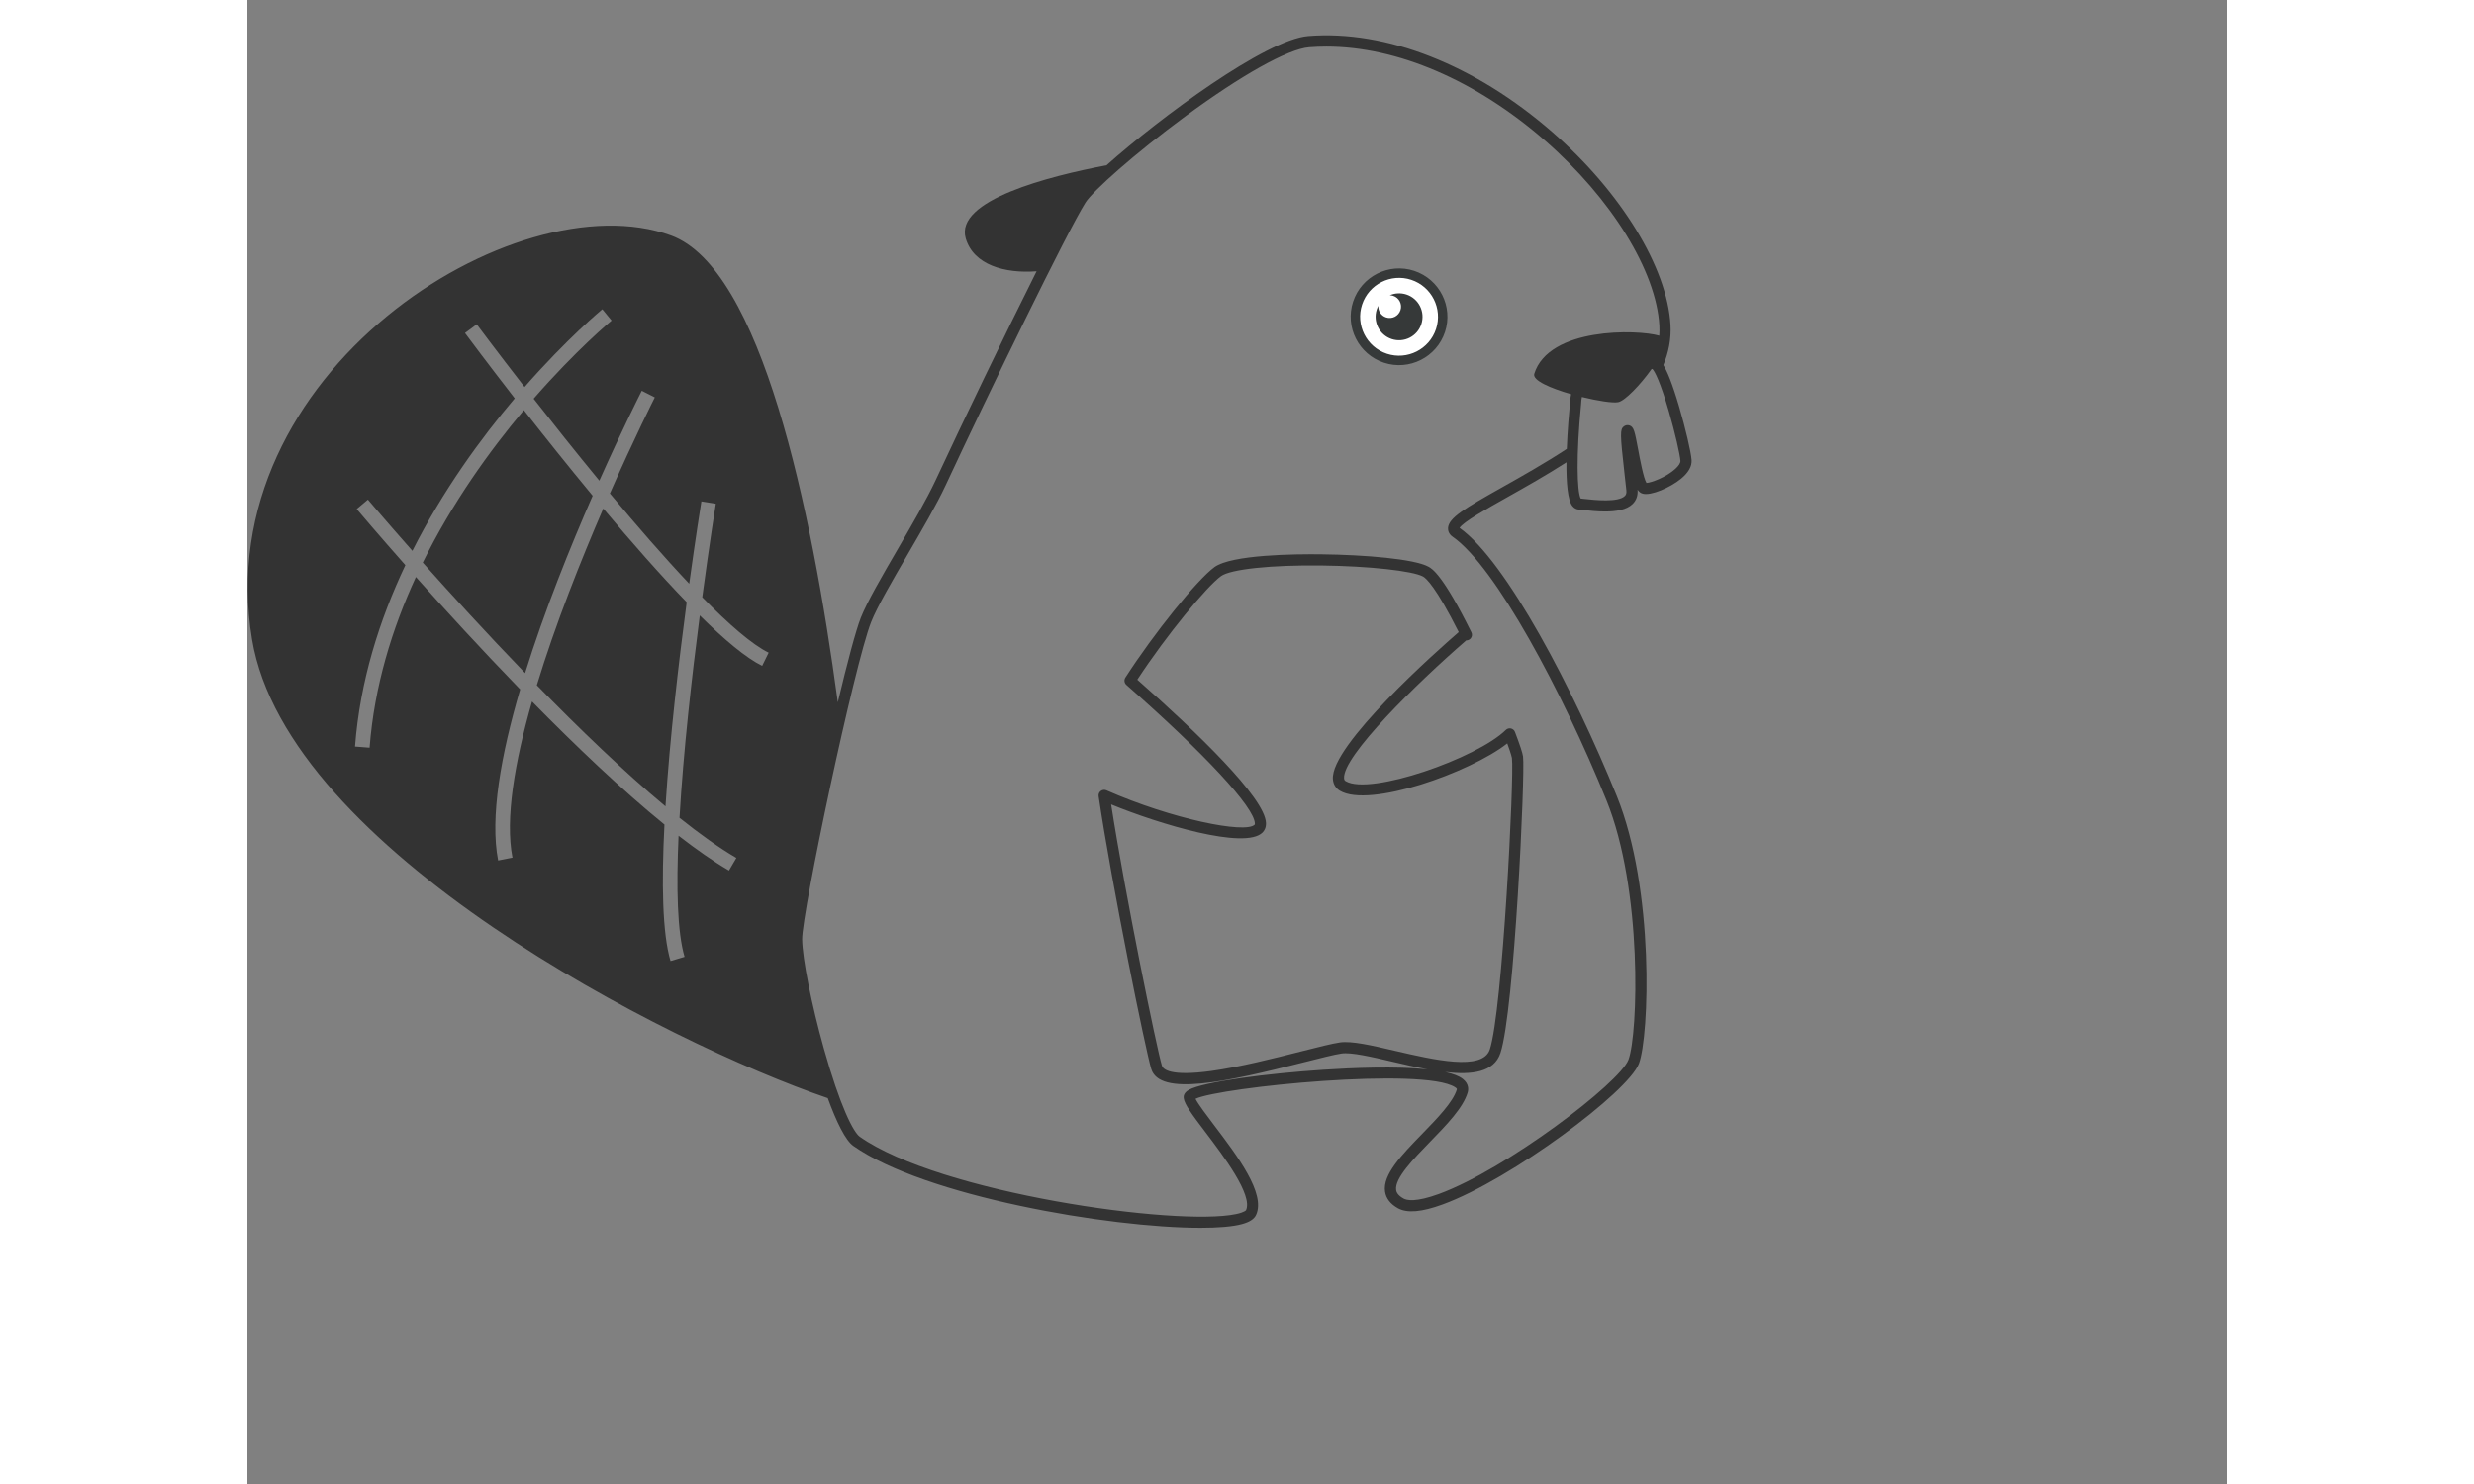 <svg xmlns="http://www.w3.org/2000/svg" xmlns:xlink="http://www.w3.org/1999/xlink" width="500"
    zoomAndPan="magnify" viewBox="10 30 500 375" height="300" preserveAspectRatio="xMidYMid meet"
    version="1.0">
    <rect x="10" y="30" width="500" height="375" fill="#808080" stroke="none"/>
    <defs>
        <clipPath id="57675c3eef">
            <path d="M 10 38 L 375 38 L 375 340.5 L 10 340.5 Z M 10 38 " clip-rule="nonzero" />
        </clipPath>
    </defs>
    <path fill="#333333"
        d="M 79.84 133.637 C 71.309 143.773 61.82 156.895 54.305 172.16 C 61.285 179.996 70.336 189.93 80.152 200.09 C 85.051 184.332 91.559 168.203 97.223 155.273 C 90.93 147.68 84.926 140.148 79.84 133.637 Z M 79.84 133.637 "
        fill-opacity="1" fill-rule="nonzero" />
    <path fill="#333333"
        d="M 83.121 203.152 C 93.777 214.074 105.152 225.039 115.621 233.766 C 116.719 216.383 118.984 197.117 120.973 182.172 C 114.27 175.258 106.965 166.934 99.906 158.504 C 94.238 171.609 87.828 187.691 83.121 203.152 Z M 83.121 203.152 "
        fill-opacity="1" fill-rule="nonzero" />
    <g clip-path="url(#57675c3eef)">
        <path fill="#333333"
            d="M 371.68 132.707 C 369.918 126.715 368.641 123.754 367.711 122.254 C 369.035 119.047 369.715 115.676 369.516 112.121 C 368.715 97.629 357.004 78.504 339.688 63.402 C 320.176 46.379 297.684 37.523 277.988 39.117 C 267.266 39.988 240.547 59.719 227.047 71.758 C 212.586 74.504 188.625 80.574 191.469 90.238 C 193.457 97 201.41 99.156 209.371 98.547 C 201.426 114.395 190.879 136.289 183.832 151.422 C 181.652 156.094 177.953 162.465 174.371 168.629 C 170.352 175.543 166.559 182.078 164.973 186.07 C 163.723 189.227 161.551 197.414 159.152 207.465 C 152.516 158.277 139.809 97.816 117.016 89.5 C 77.793 75.184 -0.027 124.367 11.176 191.598 C 20.043 244.805 116.25 293.723 156.617 307.488 C 158.816 313.527 161.098 318.176 163.062 319.559 C 181.176 332.289 227.734 340.266 250.812 340.266 C 255.301 340.266 258.895 339.965 261.227 339.336 C 263.164 338.82 264.344 338.051 264.824 336.992 C 267.301 331.617 260.082 322.07 254.27 314.402 C 252.434 311.977 250.211 309.051 249.516 307.664 C 255.824 304.695 307.215 299.57 315.102 304.746 C 315.598 305.074 315.555 305.223 315.539 305.281 C 314.598 308.477 310.613 312.574 306.754 316.547 C 301.621 321.824 296.77 326.809 297.398 331.098 C 297.652 332.832 298.75 334.258 300.664 335.324 C 302.977 336.609 306.676 336.297 311.973 334.352 C 329.277 328.016 358.859 305.902 361.535 298.773 C 364.152 291.801 365.527 254.785 355.938 231.145 C 345.051 204.316 328.004 171.742 316.223 163.402 C 317.129 161.91 323.047 158.586 328.297 155.633 C 332.871 153.059 338.086 150.121 343.223 146.824 C 343.18 151.844 343.516 156.434 344.758 157.918 C 345.285 158.547 345.883 158.723 346.293 158.754 C 346.645 158.781 347.074 158.824 347.566 158.883 C 349.086 159.047 351.039 159.258 352.984 159.258 C 355.711 159.258 358.438 158.848 359.965 157.328 C 360.891 156.406 361.316 155.164 361.184 153.73 C 361.559 154.285 361.973 154.602 362.473 154.738 C 364.562 155.34 369.461 153.191 372.121 151.02 C 374.051 149.445 374.965 147.832 374.84 146.223 C 374.688 144.168 373.266 138.102 371.68 132.707 Z M 140.043 198.262 C 135.965 196.266 130.461 191.641 124.285 185.523 C 122.297 200.777 120.125 219.863 119.16 236.656 C 124.285 240.754 129.145 244.234 133.523 246.793 L 131.66 249.98 C 127.719 247.68 123.43 244.68 118.926 241.188 C 118.332 254.301 118.598 265.574 120.438 271.793 L 116.895 272.848 C 114.809 265.809 114.605 252.984 115.359 238.359 C 104.621 229.637 92.91 218.477 81.906 207.27 C 77.523 222.582 75.059 236.945 76.965 246.727 L 73.34 247.438 C 71.227 236.574 74.051 220.762 78.91 204.207 C 68.977 193.965 59.766 183.891 52.566 175.812 C 46.535 188.906 42.055 203.445 40.871 218.941 L 37.188 218.656 C 38.449 202.109 43.355 186.641 49.906 172.809 C 42.871 164.855 38.273 159.402 37.617 158.629 L 40.445 156.246 C 40.605 156.434 44.875 161.492 51.68 169.191 C 59.395 153.898 68.969 140.777 77.535 130.668 C 70.477 121.566 65.613 115.023 64.973 114.156 L 67.938 111.953 C 68.098 112.172 72.871 118.594 80.016 127.797 C 90.812 115.477 99.445 108.32 99.664 108.141 L 102.004 110.996 C 101.785 111.18 93.094 118.379 82.316 130.75 C 87.172 136.961 92.895 144.16 98.91 151.465 C 104.582 138.738 109.078 129.844 109.629 128.746 L 112.926 130.418 C 112.777 130.703 107.812 140.551 101.578 154.688 C 108.266 162.73 115.203 170.719 121.617 177.504 C 123.211 165.918 124.512 157.789 124.688 156.699 L 128.332 157.285 C 128.289 157.574 126.746 167.227 124.906 180.918 C 131.578 187.723 137.492 192.883 141.68 194.93 Z M 326.914 153.184 C 317.574 158.438 313.438 160.871 313.312 163.445 C 313.289 163.941 313.406 164.895 314.48 165.641 C 325.293 173.145 342.207 204.812 353.324 232.211 C 362.5 254.812 361.336 291.273 358.895 297.789 C 356.719 303.594 328.086 325.449 311.008 331.707 C 305.211 333.824 302.91 333.344 302.055 332.859 C 300.379 331.926 300.25 330.996 300.203 330.691 C 299.781 327.773 304.57 322.855 308.793 318.512 C 312.895 314.301 317.129 309.945 318.266 306.078 C 318.488 305.332 318.617 303.891 317.047 302.648 C 316.098 301.895 314.555 301.324 312.609 300.895 C 319.348 301.684 324.926 300.961 326.551 296.105 C 330.074 285.527 332.836 225.18 332.258 221.148 C 332.133 220.258 331.449 218.184 330.219 214.957 C 330.051 214.512 329.664 214.184 329.203 214.082 C 328.734 213.98 328.254 214.117 327.91 214.453 C 320.637 221.617 293.605 231.086 287.465 227.398 C 287.23 227.262 287.082 227.094 287.047 226.691 C 286.57 221.137 305.512 202.555 317.895 191.832 C 318.34 191.844 318.777 191.648 319.062 191.281 C 319.395 190.859 319.453 190.281 319.211 189.789 C 311.988 175.18 309.262 173.695 308.371 173.203 C 304.73 171.215 292.215 170.199 281.434 170.07 C 274.723 169.98 258.664 170.141 254.305 173.309 C 249.926 176.492 238.984 190.07 231.797 201.238 C 231.418 201.824 231.527 202.598 232.055 203.066 C 251.945 220.551 264.379 233.973 264.512 238.086 C 264.516 238.234 264.496 238.352 264.461 238.387 C 262.098 240.75 243.508 236.961 227.012 229.711 C 226.543 229.504 225.992 229.57 225.586 229.879 C 225.176 230.191 224.969 230.695 225.043 231.207 C 228.32 253.371 236.973 295.734 238.34 300.133 C 240.496 307.078 257.062 303.477 276.855 298.445 C 281.008 297.395 284.59 296.48 286.418 296.215 C 288.867 295.867 293.891 297.035 299.211 298.277 C 302.148 298.965 305.191 299.668 308.137 300.215 C 300.168 299.383 289.168 299.836 281.785 300.324 C 268.027 301.23 251.434 303.32 247.785 305.426 C 246.543 306.145 246.469 307.035 246.535 307.504 C 246.762 309.082 248.574 311.547 252.039 316.113 C 256.535 322.051 264.051 331.977 262.281 335.809 C 262.281 335.812 261.938 336.332 259.773 336.793 C 244.758 339.957 184.898 331.457 164.707 317.254 C 163.086 316.113 159.738 309.594 155.629 294.965 C 152.516 283.863 150.203 272.238 150.145 267.344 C 150.066 260.695 163.32 197.91 167.594 187.129 C 169.102 183.328 172.844 176.887 176.812 170.07 C 180.426 163.855 184.168 157.422 186.395 152.633 C 197.465 128.863 217.18 88.379 221.727 81.18 C 223.551 78.285 234.07 68.879 246.812 59.492 C 261.148 48.934 272.887 42.371 278.223 41.945 C 279.664 41.832 281.125 41.773 282.594 41.773 C 300.453 41.773 320.336 50.273 337.836 65.543 C 354.605 80.18 365.938 98.527 366.703 112.297 C 366.746 113.145 366.738 113.992 366.676 114.828 C 361.09 113.211 338.723 112.684 335.094 124.469 C 334.582 126.129 339.262 128.133 344.406 129.609 C 344.246 130.332 344.145 131.078 344.121 131.875 C 343.895 134.184 343.492 138.738 343.312 143.43 C 337.711 147.102 331.922 150.367 326.914 153.184 Z M 234.816 201.75 C 242.348 190.25 252.391 178.184 255.949 175.594 C 258.383 173.824 268.605 172.742 281.383 172.898 C 293.332 173.043 304.348 174.242 307.004 175.691 C 307.82 176.137 310.312 178.41 316.008 189.727 C 310.855 194.199 283.492 218.371 284.227 226.934 C 284.336 228.191 284.949 229.191 286 229.82 C 293.422 234.273 318.883 225.223 328.273 217.859 C 329.285 220.633 329.43 221.406 329.453 221.551 C 330.074 225.895 327.07 285.594 323.859 295.215 C 322.031 300.684 309.73 297.816 299.84 295.523 C 294.012 294.16 288.984 292.992 286.008 293.418 C 284.035 293.703 280.555 294.586 276.156 295.703 C 269.277 297.453 260.715 299.629 253.531 300.625 C 243.07 302.07 241.309 300.18 241.031 299.293 C 239.73 295.098 231.711 255.879 228.207 233.277 C 240.336 238.25 262.023 244.805 266.445 240.375 C 266.871 239.957 267.359 239.199 267.324 237.992 C 267.113 231.605 249.75 214.938 234.816 201.75 Z M 370.746 148.48 C 368.422 150.609 364.59 152 363.438 152.035 C 362.699 150.852 361.777 145.961 361.332 143.547 C 360.469 138.965 360.262 137.875 359.145 137.504 C 358.656 137.344 358.113 137.438 357.711 137.766 C 356.797 138.504 356.727 139.441 357.871 149.469 C 358.055 151.07 358.238 152.633 358.371 153.973 C 358.449 154.746 358.203 155.105 357.977 155.332 C 356.301 156.992 350.387 156.363 347.867 156.086 C 347.484 156.039 347.133 156.004 346.828 155.977 C 345.883 154.293 345.656 144.953 346.93 132.078 C 346.93 132.043 346.938 132.004 346.938 131.977 C 346.953 131.391 347.023 130.844 347.129 130.316 C 351.176 131.312 354.992 131.891 356.301 131.625 C 358.027 131.281 361.906 127.238 364.758 123.227 C 364.832 123.242 364.918 123.262 364.977 123.277 C 365.535 123.812 366.98 126.617 369.137 134.074 C 370.715 139.535 371.906 144.879 372.023 146.441 C 372.07 146.961 371.602 147.699 370.746 148.48 Z M 370.746 148.48 "
            fill-opacity="1" fill-rule="nonzero" />
    </g>
    <path fill="#333333"
        d="M 301.383 110.113 C 299.547 110.113 298.055 111.605 298.055 113.438 C 298.055 115.273 299.547 116.766 301.383 116.766 C 303.215 116.766 304.707 115.273 304.707 113.438 C 304.707 111.598 303.223 110.113 301.383 110.113 Z M 301.383 110.113 "
        fill-opacity="1" fill-rule="nonzero" />
    <path fill="#ffffff"
        d="M 301.371 99.027 C 302.098 99.055 302.809 99.152 303.516 99.324 C 304.219 99.492 304.898 99.727 305.559 100.031 C 306.215 100.336 306.836 100.699 307.422 101.125 C 308.008 101.551 308.547 102.031 309.039 102.562 C 309.531 103.094 309.965 103.668 310.344 104.285 C 310.723 104.902 311.035 105.551 311.289 106.23 C 311.539 106.91 311.719 107.609 311.832 108.324 C 311.945 109.039 311.988 109.758 311.961 110.48 C 311.934 111.207 311.832 111.918 311.664 112.625 C 311.496 113.328 311.258 114.008 310.957 114.668 C 310.652 115.324 310.289 115.945 309.863 116.531 C 309.438 117.117 308.957 117.656 308.426 118.148 C 307.895 118.641 307.32 119.074 306.703 119.453 C 306.082 119.832 305.434 120.148 304.754 120.398 C 304.078 120.648 303.379 120.828 302.664 120.941 C 301.949 121.055 301.23 121.098 300.504 121.07 C 299.781 121.043 299.066 120.941 298.363 120.773 C 297.66 120.605 296.977 120.367 296.32 120.066 C 295.664 119.762 295.039 119.398 294.453 118.973 C 293.867 118.547 293.328 118.066 292.84 117.535 C 292.348 117.004 291.91 116.43 291.535 115.812 C 291.156 115.195 290.84 114.547 290.59 113.867 C 290.34 113.188 290.156 112.488 290.043 111.773 C 289.93 111.059 289.887 110.34 289.918 109.613 C 289.945 108.891 290.043 108.176 290.215 107.473 C 290.383 106.77 290.617 106.086 290.922 105.43 C 291.227 104.773 291.59 104.152 292.016 103.566 C 292.441 102.98 292.918 102.441 293.453 101.949 C 293.984 101.457 294.559 101.023 295.176 100.645 C 295.793 100.266 296.441 99.949 297.121 99.699 C 297.801 99.449 298.5 99.266 299.215 99.152 C 299.93 99.039 300.648 99 301.371 99.027 Z M 301.371 99.027 "
        fill-opacity="1" fill-rule="nonzero" />
    <path fill="#363939"
        d="M 312.547 113.879 C 310.434 120.277 303.512 123.77 297.109 121.656 C 290.707 119.547 287.219 112.621 289.332 106.219 C 291.441 99.82 298.367 96.328 304.77 98.441 C 311.168 100.551 314.656 107.477 312.547 113.879 Z M 291.598 106.969 C 289.898 112.117 292.707 117.691 297.855 119.391 C 303.008 121.09 308.582 118.281 310.281 113.129 C 311.98 107.98 309.172 102.406 304.02 100.707 C 298.867 99.008 293.297 101.816 291.598 106.969 Z M 291.598 106.969 "
        fill-opacity="1" fill-rule="nonzero" />
    <path fill="#363939"
        d="M 298.59 104.609 C 298.879 104.609 299.176 104.656 299.469 104.754 C 300.973 105.25 301.793 106.875 301.297 108.379 C 300.797 109.887 299.176 110.703 297.668 110.207 C 296.391 109.785 295.609 108.551 295.703 107.27 C 295.551 107.559 295.418 107.867 295.309 108.191 C 294.285 111.301 295.973 114.652 299.082 115.68 C 302.191 116.703 305.543 115.016 306.566 111.906 C 307.594 108.797 305.906 105.445 302.797 104.418 C 301.359 103.945 299.875 104.051 298.59 104.609 Z M 298.59 104.609 "
        fill-opacity="1" fill-rule="nonzero" />
</svg>